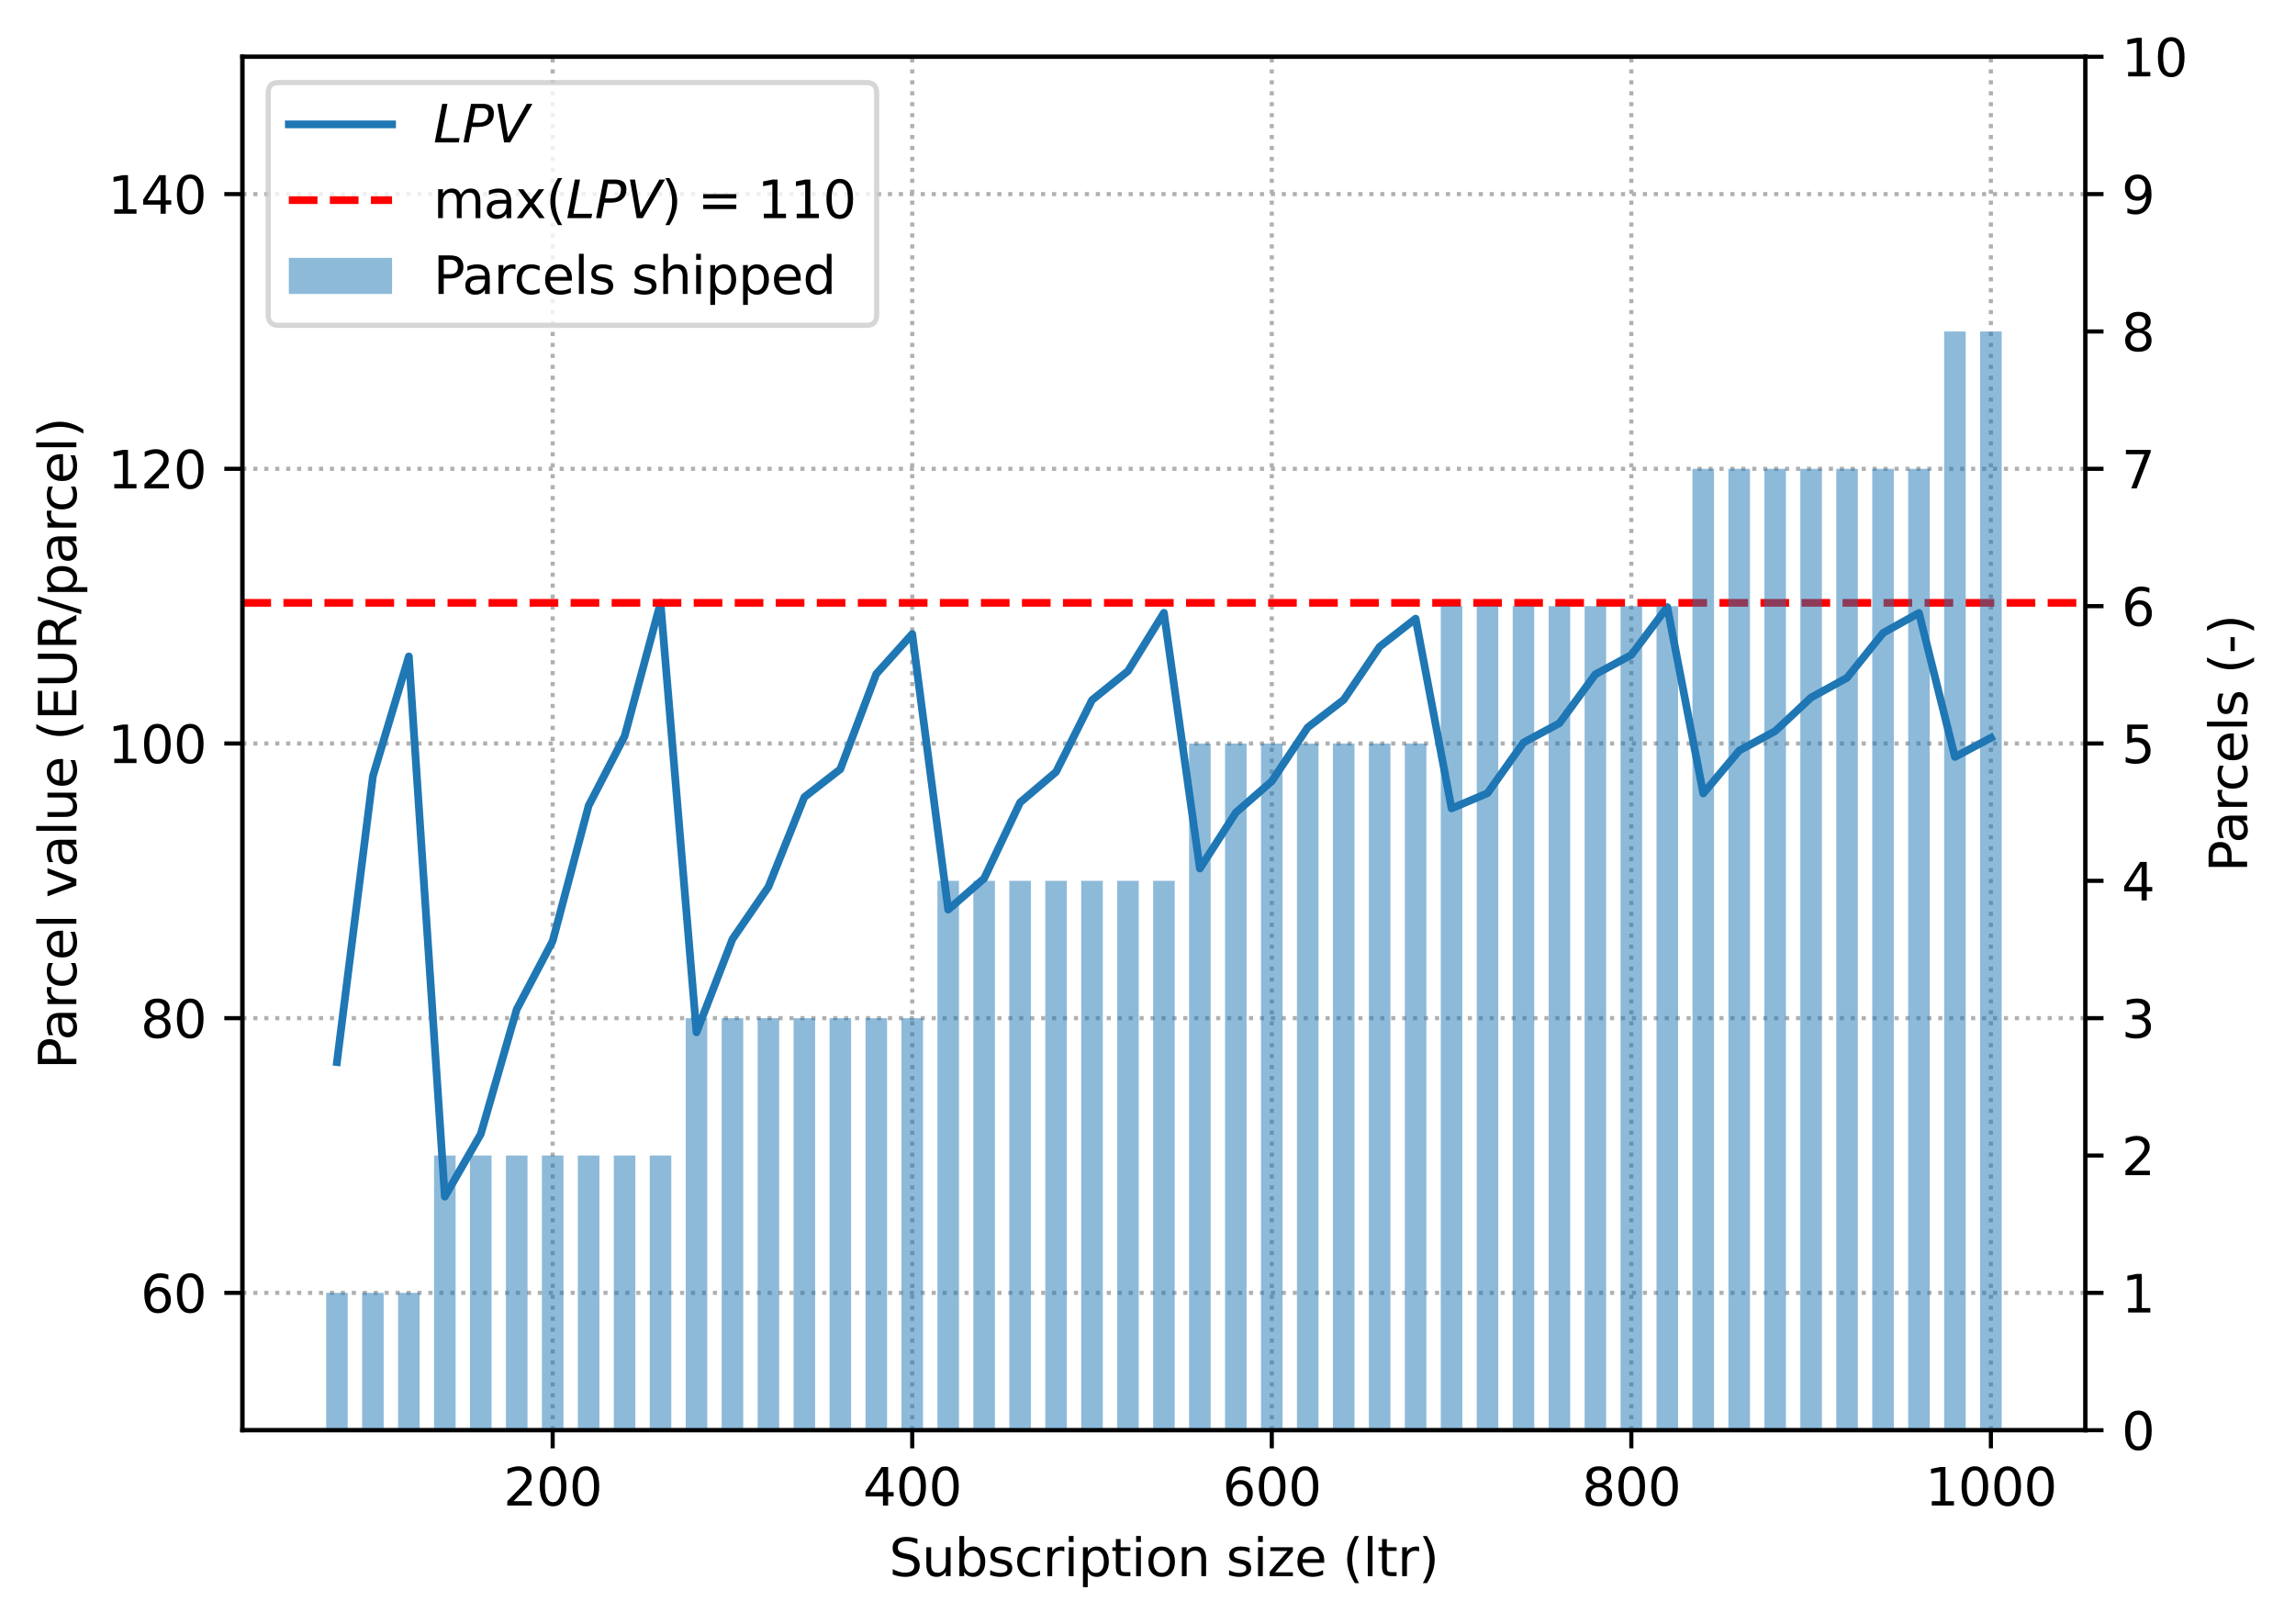 <?xml version="1.0" encoding="utf-8" standalone="no"?>
<!DOCTYPE svg PUBLIC "-//W3C//DTD SVG 1.1//EN"
  "http://www.w3.org/Graphics/SVG/1.1/DTD/svg11.dtd">
<svg xmlns:xlink="http://www.w3.org/1999/xlink" width="444.689pt" height="314.667pt" viewBox="0 0 444.689 314.667" xmlns="http://www.w3.org/2000/svg" version="1.1">
 <defs>
  <style type="text/css">*{stroke-linejoin: round; stroke-linecap: butt}</style>
 </defs>
 <g id="figure_1">
  <g id="patch_1">
   <path d="M 0 314.667 
L 444.689 314.667 
L 444.689 0 
L 0 0 
z
" style="fill: #ffffff"/>
  </g>
  <g id="axes_1">
   <g id="patch_2">
    <path d="M 46.966 277.111 
L 404.086 277.111 
L 404.086 10.999 
L 46.966 10.999 
z
" style="fill: #ffffff"/>
   </g>
   <g id="matplotlib.axis_1">
    <g id="xtick_1">
     <g id="line2d_1">
      <path d="M 107.089 277.111 
L 107.089 10.999 
" clip-path="url(#p3a15d66627)" style="fill: none; stroke-dasharray: 0.8,1.32; stroke-dashoffset: 0; stroke: #b0b0b0; stroke-width: 0.8"/>
     </g>
     <g id="line2d_2">
      <defs>
       <path id="m8cab2e12eb" d="M 0 0 
L 0 3.5 
" style="stroke: #000000; stroke-width: 0.8"/>
      </defs>
      <g>
       <use xlink:href="#m8cab2e12eb" x="107.089" y="277.111" style="stroke: #000000; stroke-width: 0.8"/>
      </g>
     </g>
     <g id="text_1">
      <!-- 200 -->
      <g transform="translate(97.546 291.71) scale(0.1 -0.1)">
       <defs>
        <path id="DejaVuSans-32" d="M 1228 531 
L 3431 531 
L 3431 0 
L 469 0 
L 469 531 
Q 828 903 1448 1529 
Q 2069 2156 2228 2338 
Q 2531 2678 2651 2914 
Q 2772 3150 2772 3378 
Q 2772 3750 2511 3984 
Q 2250 4219 1831 4219 
Q 1534 4219 1204 4116 
Q 875 4013 500 3803 
L 500 4441 
Q 881 4594 1212 4672 
Q 1544 4750 1819 4750 
Q 2544 4750 2975 4387 
Q 3406 4025 3406 3419 
Q 3406 3131 3298 2873 
Q 3191 2616 2906 2266 
Q 2828 2175 2409 1742 
Q 1991 1309 1228 531 
z
" transform="scale(0.016)"/>
        <path id="DejaVuSans-30" d="M 2034 4250 
Q 1547 4250 1301 3770 
Q 1056 3291 1056 2328 
Q 1056 1369 1301 889 
Q 1547 409 2034 409 
Q 2525 409 2770 889 
Q 3016 1369 3016 2328 
Q 3016 3291 2770 3770 
Q 2525 4250 2034 4250 
z
M 2034 4750 
Q 2819 4750 3233 4129 
Q 3647 3509 3647 2328 
Q 3647 1150 3233 529 
Q 2819 -91 2034 -91 
Q 1250 -91 836 529 
Q 422 1150 422 2328 
Q 422 3509 836 4129 
Q 1250 4750 2034 4750 
z
" transform="scale(0.016)"/>
       </defs>
       <use xlink:href="#DejaVuSans-32"/>
       <use xlink:href="#DejaVuSans-30" transform="translate(63.623 0)"/>
       <use xlink:href="#DejaVuSans-30" transform="translate(127.246 0)"/>
      </g>
     </g>
    </g>
    <g id="xtick_2">
     <g id="line2d_3">
      <path d="M 176.758 277.111 
L 176.758 10.999 
" clip-path="url(#p3a15d66627)" style="fill: none; stroke-dasharray: 0.8,1.32; stroke-dashoffset: 0; stroke: #b0b0b0; stroke-width: 0.8"/>
     </g>
     <g id="line2d_4">
      <g>
       <use xlink:href="#m8cab2e12eb" x="176.758" y="277.111" style="stroke: #000000; stroke-width: 0.8"/>
      </g>
     </g>
     <g id="text_2">
      <!-- 400 -->
      <g transform="translate(167.214 291.71) scale(0.1 -0.1)">
       <defs>
        <path id="DejaVuSans-34" d="M 2419 4116 
L 825 1625 
L 2419 1625 
L 2419 4116 
z
M 2253 4666 
L 3047 4666 
L 3047 1625 
L 3713 1625 
L 3713 1100 
L 3047 1100 
L 3047 0 
L 2419 0 
L 2419 1100 
L 313 1100 
L 313 1709 
L 2253 4666 
z
" transform="scale(0.016)"/>
       </defs>
       <use xlink:href="#DejaVuSans-34"/>
       <use xlink:href="#DejaVuSans-30" transform="translate(63.623 0)"/>
       <use xlink:href="#DejaVuSans-30" transform="translate(127.246 0)"/>
      </g>
     </g>
    </g>
    <g id="xtick_3">
     <g id="line2d_5">
      <path d="M 246.426 277.111 
L 246.426 10.999 
" clip-path="url(#p3a15d66627)" style="fill: none; stroke-dasharray: 0.8,1.32; stroke-dashoffset: 0; stroke: #b0b0b0; stroke-width: 0.8"/>
     </g>
     <g id="line2d_6">
      <g>
       <use xlink:href="#m8cab2e12eb" x="246.426" y="277.111" style="stroke: #000000; stroke-width: 0.8"/>
      </g>
     </g>
     <g id="text_3">
      <!-- 600 -->
      <g transform="translate(236.882 291.71) scale(0.1 -0.1)">
       <defs>
        <path id="DejaVuSans-36" d="M 2113 2584 
Q 1688 2584 1439 2293 
Q 1191 2003 1191 1497 
Q 1191 994 1439 701 
Q 1688 409 2113 409 
Q 2538 409 2786 701 
Q 3034 994 3034 1497 
Q 3034 2003 2786 2293 
Q 2538 2584 2113 2584 
z
M 3366 4563 
L 3366 3988 
Q 3128 4100 2886 4159 
Q 2644 4219 2406 4219 
Q 1781 4219 1451 3797 
Q 1122 3375 1075 2522 
Q 1259 2794 1537 2939 
Q 1816 3084 2150 3084 
Q 2853 3084 3261 2657 
Q 3669 2231 3669 1497 
Q 3669 778 3244 343 
Q 2819 -91 2113 -91 
Q 1303 -91 875 529 
Q 447 1150 447 2328 
Q 447 3434 972 4092 
Q 1497 4750 2381 4750 
Q 2619 4750 2861 4703 
Q 3103 4656 3366 4563 
z
" transform="scale(0.016)"/>
       </defs>
       <use xlink:href="#DejaVuSans-36"/>
       <use xlink:href="#DejaVuSans-30" transform="translate(63.623 0)"/>
       <use xlink:href="#DejaVuSans-30" transform="translate(127.246 0)"/>
      </g>
     </g>
    </g>
    <g id="xtick_4">
     <g id="line2d_7">
      <path d="M 316.094 277.111 
L 316.094 10.999 
" clip-path="url(#p3a15d66627)" style="fill: none; stroke-dasharray: 0.8,1.32; stroke-dashoffset: 0; stroke: #b0b0b0; stroke-width: 0.8"/>
     </g>
     <g id="line2d_8">
      <g>
       <use xlink:href="#m8cab2e12eb" x="316.094" y="277.111" style="stroke: #000000; stroke-width: 0.8"/>
      </g>
     </g>
     <g id="text_4">
      <!-- 800 -->
      <g transform="translate(306.551 291.71) scale(0.1 -0.1)">
       <defs>
        <path id="DejaVuSans-38" d="M 2034 2216 
Q 1584 2216 1326 1975 
Q 1069 1734 1069 1313 
Q 1069 891 1326 650 
Q 1584 409 2034 409 
Q 2484 409 2743 651 
Q 3003 894 3003 1313 
Q 3003 1734 2745 1975 
Q 2488 2216 2034 2216 
z
M 1403 2484 
Q 997 2584 770 2862 
Q 544 3141 544 3541 
Q 544 4100 942 4425 
Q 1341 4750 2034 4750 
Q 2731 4750 3128 4425 
Q 3525 4100 3525 3541 
Q 3525 3141 3298 2862 
Q 3072 2584 2669 2484 
Q 3125 2378 3379 2068 
Q 3634 1759 3634 1313 
Q 3634 634 3220 271 
Q 2806 -91 2034 -91 
Q 1263 -91 848 271 
Q 434 634 434 1313 
Q 434 1759 690 2068 
Q 947 2378 1403 2484 
z
M 1172 3481 
Q 1172 3119 1398 2916 
Q 1625 2713 2034 2713 
Q 2441 2713 2670 2916 
Q 2900 3119 2900 3481 
Q 2900 3844 2670 4047 
Q 2441 4250 2034 4250 
Q 1625 4250 1398 4047 
Q 1172 3844 1172 3481 
z
" transform="scale(0.016)"/>
       </defs>
       <use xlink:href="#DejaVuSans-38"/>
       <use xlink:href="#DejaVuSans-30" transform="translate(63.623 0)"/>
       <use xlink:href="#DejaVuSans-30" transform="translate(127.246 0)"/>
      </g>
     </g>
    </g>
    <g id="xtick_5">
     <g id="line2d_9">
      <path d="M 385.763 277.111 
L 385.763 10.999 
" clip-path="url(#p3a15d66627)" style="fill: none; stroke-dasharray: 0.8,1.32; stroke-dashoffset: 0; stroke: #b0b0b0; stroke-width: 0.8"/>
     </g>
     <g id="line2d_10">
      <g>
       <use xlink:href="#m8cab2e12eb" x="385.763" y="277.111" style="stroke: #000000; stroke-width: 0.8"/>
      </g>
     </g>
     <g id="text_5">
      <!-- 1000 -->
      <g transform="translate(373.038 291.71) scale(0.1 -0.1)">
       <defs>
        <path id="DejaVuSans-31" d="M 794 531 
L 1825 531 
L 1825 4091 
L 703 3866 
L 703 4441 
L 1819 4666 
L 2450 4666 
L 2450 531 
L 3481 531 
L 3481 0 
L 794 0 
L 794 531 
z
" transform="scale(0.016)"/>
       </defs>
       <use xlink:href="#DejaVuSans-31"/>
       <use xlink:href="#DejaVuSans-30" transform="translate(63.623 0)"/>
       <use xlink:href="#DejaVuSans-30" transform="translate(127.246 0)"/>
       <use xlink:href="#DejaVuSans-30" transform="translate(190.869 0)"/>
      </g>
     </g>
    </g>
    <g id="text_6">
     <!-- Subscription size (ltr) -->
     <g transform="translate(172.28 305.388) scale(0.1 -0.1)">
      <defs>
       <path id="DejaVuSans-53" d="M 3425 4513 
L 3425 3897 
Q 3066 4069 2747 4153 
Q 2428 4238 2131 4238 
Q 1616 4238 1336 4038 
Q 1056 3838 1056 3469 
Q 1056 3159 1242 3001 
Q 1428 2844 1947 2747 
L 2328 2669 
Q 3034 2534 3370 2195 
Q 3706 1856 3706 1288 
Q 3706 609 3251 259 
Q 2797 -91 1919 -91 
Q 1588 -91 1214 -16 
Q 841 59 441 206 
L 441 856 
Q 825 641 1194 531 
Q 1563 422 1919 422 
Q 2459 422 2753 634 
Q 3047 847 3047 1241 
Q 3047 1584 2836 1778 
Q 2625 1972 2144 2069 
L 1759 2144 
Q 1053 2284 737 2584 
Q 422 2884 422 3419 
Q 422 4038 858 4394 
Q 1294 4750 2059 4750 
Q 2388 4750 2728 4690 
Q 3069 4631 3425 4513 
z
" transform="scale(0.016)"/>
       <path id="DejaVuSans-75" d="M 544 1381 
L 544 3500 
L 1119 3500 
L 1119 1403 
Q 1119 906 1312 657 
Q 1506 409 1894 409 
Q 2359 409 2629 706 
Q 2900 1003 2900 1516 
L 2900 3500 
L 3475 3500 
L 3475 0 
L 2900 0 
L 2900 538 
Q 2691 219 2414 64 
Q 2138 -91 1772 -91 
Q 1169 -91 856 284 
Q 544 659 544 1381 
z
M 1991 3584 
L 1991 3584 
z
" transform="scale(0.016)"/>
       <path id="DejaVuSans-62" d="M 3116 1747 
Q 3116 2381 2855 2742 
Q 2594 3103 2138 3103 
Q 1681 3103 1420 2742 
Q 1159 2381 1159 1747 
Q 1159 1113 1420 752 
Q 1681 391 2138 391 
Q 2594 391 2855 752 
Q 3116 1113 3116 1747 
z
M 1159 2969 
Q 1341 3281 1617 3432 
Q 1894 3584 2278 3584 
Q 2916 3584 3314 3078 
Q 3713 2572 3713 1747 
Q 3713 922 3314 415 
Q 2916 -91 2278 -91 
Q 1894 -91 1617 61 
Q 1341 213 1159 525 
L 1159 0 
L 581 0 
L 581 4863 
L 1159 4863 
L 1159 2969 
z
" transform="scale(0.016)"/>
       <path id="DejaVuSans-73" d="M 2834 3397 
L 2834 2853 
Q 2591 2978 2328 3040 
Q 2066 3103 1784 3103 
Q 1356 3103 1142 2972 
Q 928 2841 928 2578 
Q 928 2378 1081 2264 
Q 1234 2150 1697 2047 
L 1894 2003 
Q 2506 1872 2764 1633 
Q 3022 1394 3022 966 
Q 3022 478 2636 193 
Q 2250 -91 1575 -91 
Q 1294 -91 989 -36 
Q 684 19 347 128 
L 347 722 
Q 666 556 975 473 
Q 1284 391 1588 391 
Q 1994 391 2212 530 
Q 2431 669 2431 922 
Q 2431 1156 2273 1281 
Q 2116 1406 1581 1522 
L 1381 1569 
Q 847 1681 609 1914 
Q 372 2147 372 2553 
Q 372 3047 722 3315 
Q 1072 3584 1716 3584 
Q 2034 3584 2315 3537 
Q 2597 3491 2834 3397 
z
" transform="scale(0.016)"/>
       <path id="DejaVuSans-63" d="M 3122 3366 
L 3122 2828 
Q 2878 2963 2633 3030 
Q 2388 3097 2138 3097 
Q 1578 3097 1268 2742 
Q 959 2388 959 1747 
Q 959 1106 1268 751 
Q 1578 397 2138 397 
Q 2388 397 2633 464 
Q 2878 531 3122 666 
L 3122 134 
Q 2881 22 2623 -34 
Q 2366 -91 2075 -91 
Q 1284 -91 818 406 
Q 353 903 353 1747 
Q 353 2603 823 3093 
Q 1294 3584 2113 3584 
Q 2378 3584 2631 3529 
Q 2884 3475 3122 3366 
z
" transform="scale(0.016)"/>
       <path id="DejaVuSans-72" d="M 2631 2963 
Q 2534 3019 2420 3045 
Q 2306 3072 2169 3072 
Q 1681 3072 1420 2755 
Q 1159 2438 1159 1844 
L 1159 0 
L 581 0 
L 581 3500 
L 1159 3500 
L 1159 2956 
Q 1341 3275 1631 3429 
Q 1922 3584 2338 3584 
Q 2397 3584 2469 3576 
Q 2541 3569 2628 3553 
L 2631 2963 
z
" transform="scale(0.016)"/>
       <path id="DejaVuSans-69" d="M 603 3500 
L 1178 3500 
L 1178 0 
L 603 0 
L 603 3500 
z
M 603 4863 
L 1178 4863 
L 1178 4134 
L 603 4134 
L 603 4863 
z
" transform="scale(0.016)"/>
       <path id="DejaVuSans-70" d="M 1159 525 
L 1159 -1331 
L 581 -1331 
L 581 3500 
L 1159 3500 
L 1159 2969 
Q 1341 3281 1617 3432 
Q 1894 3584 2278 3584 
Q 2916 3584 3314 3078 
Q 3713 2572 3713 1747 
Q 3713 922 3314 415 
Q 2916 -91 2278 -91 
Q 1894 -91 1617 61 
Q 1341 213 1159 525 
z
M 3116 1747 
Q 3116 2381 2855 2742 
Q 2594 3103 2138 3103 
Q 1681 3103 1420 2742 
Q 1159 2381 1159 1747 
Q 1159 1113 1420 752 
Q 1681 391 2138 391 
Q 2594 391 2855 752 
Q 3116 1113 3116 1747 
z
" transform="scale(0.016)"/>
       <path id="DejaVuSans-74" d="M 1172 4494 
L 1172 3500 
L 2356 3500 
L 2356 3053 
L 1172 3053 
L 1172 1153 
Q 1172 725 1289 603 
Q 1406 481 1766 481 
L 2356 481 
L 2356 0 
L 1766 0 
Q 1100 0 847 248 
Q 594 497 594 1153 
L 594 3053 
L 172 3053 
L 172 3500 
L 594 3500 
L 594 4494 
L 1172 4494 
z
" transform="scale(0.016)"/>
       <path id="DejaVuSans-6f" d="M 1959 3097 
Q 1497 3097 1228 2736 
Q 959 2375 959 1747 
Q 959 1119 1226 758 
Q 1494 397 1959 397 
Q 2419 397 2687 759 
Q 2956 1122 2956 1747 
Q 2956 2369 2687 2733 
Q 2419 3097 1959 3097 
z
M 1959 3584 
Q 2709 3584 3137 3096 
Q 3566 2609 3566 1747 
Q 3566 888 3137 398 
Q 2709 -91 1959 -91 
Q 1206 -91 779 398 
Q 353 888 353 1747 
Q 353 2609 779 3096 
Q 1206 3584 1959 3584 
z
" transform="scale(0.016)"/>
       <path id="DejaVuSans-6e" d="M 3513 2113 
L 3513 0 
L 2938 0 
L 2938 2094 
Q 2938 2591 2744 2837 
Q 2550 3084 2163 3084 
Q 1697 3084 1428 2787 
Q 1159 2491 1159 1978 
L 1159 0 
L 581 0 
L 581 3500 
L 1159 3500 
L 1159 2956 
Q 1366 3272 1645 3428 
Q 1925 3584 2291 3584 
Q 2894 3584 3203 3211 
Q 3513 2838 3513 2113 
z
" transform="scale(0.016)"/>
       <path id="DejaVuSans-20" transform="scale(0.016)"/>
       <path id="DejaVuSans-7a" d="M 353 3500 
L 3084 3500 
L 3084 2975 
L 922 459 
L 3084 459 
L 3084 0 
L 275 0 
L 275 525 
L 2438 3041 
L 353 3041 
L 353 3500 
z
" transform="scale(0.016)"/>
       <path id="DejaVuSans-65" d="M 3597 1894 
L 3597 1613 
L 953 1613 
Q 991 1019 1311 708 
Q 1631 397 2203 397 
Q 2534 397 2845 478 
Q 3156 559 3463 722 
L 3463 178 
Q 3153 47 2828 -22 
Q 2503 -91 2169 -91 
Q 1331 -91 842 396 
Q 353 884 353 1716 
Q 353 2575 817 3079 
Q 1281 3584 2069 3584 
Q 2775 3584 3186 3129 
Q 3597 2675 3597 1894 
z
M 3022 2063 
Q 3016 2534 2758 2815 
Q 2500 3097 2075 3097 
Q 1594 3097 1305 2825 
Q 1016 2553 972 2059 
L 3022 2063 
z
" transform="scale(0.016)"/>
       <path id="DejaVuSans-28" d="M 1984 4856 
Q 1566 4138 1362 3434 
Q 1159 2731 1159 2009 
Q 1159 1288 1364 580 
Q 1569 -128 1984 -844 
L 1484 -844 
Q 1016 -109 783 600 
Q 550 1309 550 2009 
Q 550 2706 781 3412 
Q 1013 4119 1484 4856 
L 1984 4856 
z
" transform="scale(0.016)"/>
       <path id="DejaVuSans-6c" d="M 603 4863 
L 1178 4863 
L 1178 0 
L 603 0 
L 603 4863 
z
" transform="scale(0.016)"/>
       <path id="DejaVuSans-29" d="M 513 4856 
L 1013 4856 
Q 1481 4119 1714 3412 
Q 1947 2706 1947 2009 
Q 1947 1309 1714 600 
Q 1481 -109 1013 -844 
L 513 -844 
Q 928 -128 1133 580 
Q 1338 1288 1338 2009 
Q 1338 2731 1133 3434 
Q 928 4138 513 4856 
z
" transform="scale(0.016)"/>
      </defs>
      <use xlink:href="#DejaVuSans-53"/>
      <use xlink:href="#DejaVuSans-75" transform="translate(63.477 0)"/>
      <use xlink:href="#DejaVuSans-62" transform="translate(126.855 0)"/>
      <use xlink:href="#DejaVuSans-73" transform="translate(190.332 0)"/>
      <use xlink:href="#DejaVuSans-63" transform="translate(242.432 0)"/>
      <use xlink:href="#DejaVuSans-72" transform="translate(297.412 0)"/>
      <use xlink:href="#DejaVuSans-69" transform="translate(338.525 0)"/>
      <use xlink:href="#DejaVuSans-70" transform="translate(366.309 0)"/>
      <use xlink:href="#DejaVuSans-74" transform="translate(429.785 0)"/>
      <use xlink:href="#DejaVuSans-69" transform="translate(468.994 0)"/>
      <use xlink:href="#DejaVuSans-6f" transform="translate(496.777 0)"/>
      <use xlink:href="#DejaVuSans-6e" transform="translate(557.959 0)"/>
      <use xlink:href="#DejaVuSans-20" transform="translate(621.338 0)"/>
      <use xlink:href="#DejaVuSans-73" transform="translate(653.125 0)"/>
      <use xlink:href="#DejaVuSans-69" transform="translate(705.225 0)"/>
      <use xlink:href="#DejaVuSans-7a" transform="translate(733.008 0)"/>
      <use xlink:href="#DejaVuSans-65" transform="translate(785.498 0)"/>
      <use xlink:href="#DejaVuSans-20" transform="translate(847.021 0)"/>
      <use xlink:href="#DejaVuSans-28" transform="translate(878.809 0)"/>
      <use xlink:href="#DejaVuSans-6c" transform="translate(917.822 0)"/>
      <use xlink:href="#DejaVuSans-74" transform="translate(945.605 0)"/>
      <use xlink:href="#DejaVuSans-72" transform="translate(984.814 0)"/>
      <use xlink:href="#DejaVuSans-29" transform="translate(1025.928 0)"/>
     </g>
    </g>
   </g>
   <g id="matplotlib.axis_2">
    <g id="ytick_1">
     <g id="line2d_11">
      <path d="M 46.966 250.5 
L 404.086 250.5 
" clip-path="url(#p3a15d66627)" style="fill: none; stroke-dasharray: 0.8,1.32; stroke-dashoffset: 0; stroke: #b0b0b0; stroke-width: 0.8"/>
     </g>
     <g id="line2d_12">
      <defs>
       <path id="m4050a2401f" d="M 0 0 
L -3.5 0 
" style="stroke: #000000; stroke-width: 0.8"/>
      </defs>
      <g>
       <use xlink:href="#m4050a2401f" x="46.966" y="250.5" style="stroke: #000000; stroke-width: 0.8"/>
      </g>
     </g>
     <g id="text_7">
      <!-- 60 -->
      <g transform="translate(27.241 254.299) scale(0.1 -0.1)">
       <use xlink:href="#DejaVuSans-36"/>
       <use xlink:href="#DejaVuSans-30" transform="translate(63.623 0)"/>
      </g>
     </g>
    </g>
    <g id="ytick_2">
     <g id="line2d_13">
      <path d="M 46.966 197.278 
L 404.086 197.278 
" clip-path="url(#p3a15d66627)" style="fill: none; stroke-dasharray: 0.8,1.32; stroke-dashoffset: 0; stroke: #b0b0b0; stroke-width: 0.8"/>
     </g>
     <g id="line2d_14">
      <g>
       <use xlink:href="#m4050a2401f" x="46.966" y="197.278" style="stroke: #000000; stroke-width: 0.8"/>
      </g>
     </g>
     <g id="text_8">
      <!-- 80 -->
      <g transform="translate(27.241 201.077) scale(0.1 -0.1)">
       <use xlink:href="#DejaVuSans-38"/>
       <use xlink:href="#DejaVuSans-30" transform="translate(63.623 0)"/>
      </g>
     </g>
    </g>
    <g id="ytick_3">
     <g id="line2d_15">
      <path d="M 46.966 144.055 
L 404.086 144.055 
" clip-path="url(#p3a15d66627)" style="fill: none; stroke-dasharray: 0.8,1.32; stroke-dashoffset: 0; stroke: #b0b0b0; stroke-width: 0.8"/>
     </g>
     <g id="line2d_16">
      <g>
       <use xlink:href="#m4050a2401f" x="46.966" y="144.055" style="stroke: #000000; stroke-width: 0.8"/>
      </g>
     </g>
     <g id="text_9">
      <!-- 100 -->
      <g transform="translate(20.878 147.854) scale(0.1 -0.1)">
       <use xlink:href="#DejaVuSans-31"/>
       <use xlink:href="#DejaVuSans-30" transform="translate(63.623 0)"/>
       <use xlink:href="#DejaVuSans-30" transform="translate(127.246 0)"/>
      </g>
     </g>
    </g>
    <g id="ytick_4">
     <g id="line2d_17">
      <path d="M 46.966 90.833 
L 404.086 90.833 
" clip-path="url(#p3a15d66627)" style="fill: none; stroke-dasharray: 0.8,1.32; stroke-dashoffset: 0; stroke: #b0b0b0; stroke-width: 0.8"/>
     </g>
     <g id="line2d_18">
      <g>
       <use xlink:href="#m4050a2401f" x="46.966" y="90.833" style="stroke: #000000; stroke-width: 0.8"/>
      </g>
     </g>
     <g id="text_10">
      <!-- 120 -->
      <g transform="translate(20.878 94.632) scale(0.1 -0.1)">
       <use xlink:href="#DejaVuSans-31"/>
       <use xlink:href="#DejaVuSans-32" transform="translate(63.623 0)"/>
       <use xlink:href="#DejaVuSans-30" transform="translate(127.246 0)"/>
      </g>
     </g>
    </g>
    <g id="ytick_5">
     <g id="line2d_19">
      <path d="M 46.966 37.61 
L 404.086 37.61 
" clip-path="url(#p3a15d66627)" style="fill: none; stroke-dasharray: 0.8,1.32; stroke-dashoffset: 0; stroke: #b0b0b0; stroke-width: 0.8"/>
     </g>
     <g id="line2d_20">
      <g>
       <use xlink:href="#m4050a2401f" x="46.966" y="37.61" style="stroke: #000000; stroke-width: 0.8"/>
      </g>
     </g>
     <g id="text_11">
      <!-- 140 -->
      <g transform="translate(20.878 41.41) scale(0.1 -0.1)">
       <use xlink:href="#DejaVuSans-31"/>
       <use xlink:href="#DejaVuSans-34" transform="translate(63.623 0)"/>
       <use xlink:href="#DejaVuSans-30" transform="translate(127.246 0)"/>
      </g>
     </g>
    </g>
    <g id="text_12">
     <!-- Parcel value (EUR/parcel) -->
     <g transform="translate(14.798 207.178) rotate(-90) scale(0.1 -0.1)">
      <defs>
       <path id="DejaVuSans-50" d="M 1259 4147 
L 1259 2394 
L 2053 2394 
Q 2494 2394 2734 2622 
Q 2975 2850 2975 3272 
Q 2975 3691 2734 3919 
Q 2494 4147 2053 4147 
L 1259 4147 
z
M 628 4666 
L 2053 4666 
Q 2838 4666 3239 4311 
Q 3641 3956 3641 3272 
Q 3641 2581 3239 2228 
Q 2838 1875 2053 1875 
L 1259 1875 
L 1259 0 
L 628 0 
L 628 4666 
z
" transform="scale(0.016)"/>
       <path id="DejaVuSans-61" d="M 2194 1759 
Q 1497 1759 1228 1600 
Q 959 1441 959 1056 
Q 959 750 1161 570 
Q 1363 391 1709 391 
Q 2188 391 2477 730 
Q 2766 1069 2766 1631 
L 2766 1759 
L 2194 1759 
z
M 3341 1997 
L 3341 0 
L 2766 0 
L 2766 531 
Q 2569 213 2275 61 
Q 1981 -91 1556 -91 
Q 1019 -91 701 211 
Q 384 513 384 1019 
Q 384 1609 779 1909 
Q 1175 2209 1959 2209 
L 2766 2209 
L 2766 2266 
Q 2766 2663 2505 2880 
Q 2244 3097 1772 3097 
Q 1472 3097 1187 3025 
Q 903 2953 641 2809 
L 641 3341 
Q 956 3463 1253 3523 
Q 1550 3584 1831 3584 
Q 2591 3584 2966 3190 
Q 3341 2797 3341 1997 
z
" transform="scale(0.016)"/>
       <path id="DejaVuSans-76" d="M 191 3500 
L 800 3500 
L 1894 563 
L 2988 3500 
L 3597 3500 
L 2284 0 
L 1503 0 
L 191 3500 
z
" transform="scale(0.016)"/>
       <path id="DejaVuSans-45" d="M 628 4666 
L 3578 4666 
L 3578 4134 
L 1259 4134 
L 1259 2753 
L 3481 2753 
L 3481 2222 
L 1259 2222 
L 1259 531 
L 3634 531 
L 3634 0 
L 628 0 
L 628 4666 
z
" transform="scale(0.016)"/>
       <path id="DejaVuSans-55" d="M 556 4666 
L 1191 4666 
L 1191 1831 
Q 1191 1081 1462 751 
Q 1734 422 2344 422 
Q 2950 422 3222 751 
Q 3494 1081 3494 1831 
L 3494 4666 
L 4128 4666 
L 4128 1753 
Q 4128 841 3676 375 
Q 3225 -91 2344 -91 
Q 1459 -91 1007 375 
Q 556 841 556 1753 
L 556 4666 
z
" transform="scale(0.016)"/>
       <path id="DejaVuSans-52" d="M 2841 2188 
Q 3044 2119 3236 1894 
Q 3428 1669 3622 1275 
L 4263 0 
L 3584 0 
L 2988 1197 
Q 2756 1666 2539 1819 
Q 2322 1972 1947 1972 
L 1259 1972 
L 1259 0 
L 628 0 
L 628 4666 
L 2053 4666 
Q 2853 4666 3247 4331 
Q 3641 3997 3641 3322 
Q 3641 2881 3436 2590 
Q 3231 2300 2841 2188 
z
M 1259 4147 
L 1259 2491 
L 2053 2491 
Q 2509 2491 2742 2702 
Q 2975 2913 2975 3322 
Q 2975 3731 2742 3939 
Q 2509 4147 2053 4147 
L 1259 4147 
z
" transform="scale(0.016)"/>
       <path id="DejaVuSans-2f" d="M 1625 4666 
L 2156 4666 
L 531 -594 
L 0 -594 
L 1625 4666 
z
" transform="scale(0.016)"/>
      </defs>
      <use xlink:href="#DejaVuSans-50"/>
      <use xlink:href="#DejaVuSans-61" transform="translate(55.803 0)"/>
      <use xlink:href="#DejaVuSans-72" transform="translate(117.082 0)"/>
      <use xlink:href="#DejaVuSans-63" transform="translate(155.945 0)"/>
      <use xlink:href="#DejaVuSans-65" transform="translate(210.926 0)"/>
      <use xlink:href="#DejaVuSans-6c" transform="translate(272.449 0)"/>
      <use xlink:href="#DejaVuSans-20" transform="translate(300.232 0)"/>
      <use xlink:href="#DejaVuSans-76" transform="translate(332.02 0)"/>
      <use xlink:href="#DejaVuSans-61" transform="translate(391.199 0)"/>
      <use xlink:href="#DejaVuSans-6c" transform="translate(452.479 0)"/>
      <use xlink:href="#DejaVuSans-75" transform="translate(480.262 0)"/>
      <use xlink:href="#DejaVuSans-65" transform="translate(543.641 0)"/>
      <use xlink:href="#DejaVuSans-20" transform="translate(605.164 0)"/>
      <use xlink:href="#DejaVuSans-28" transform="translate(636.951 0)"/>
      <use xlink:href="#DejaVuSans-45" transform="translate(675.965 0)"/>
      <use xlink:href="#DejaVuSans-55" transform="translate(739.148 0)"/>
      <use xlink:href="#DejaVuSans-52" transform="translate(812.342 0)"/>
      <use xlink:href="#DejaVuSans-2f" transform="translate(881.824 0)"/>
      <use xlink:href="#DejaVuSans-70" transform="translate(915.516 0)"/>
      <use xlink:href="#DejaVuSans-61" transform="translate(978.992 0)"/>
      <use xlink:href="#DejaVuSans-72" transform="translate(1040.271 0)"/>
      <use xlink:href="#DejaVuSans-63" transform="translate(1079.135 0)"/>
      <use xlink:href="#DejaVuSans-65" transform="translate(1134.115 0)"/>
      <use xlink:href="#DejaVuSans-6c" transform="translate(1195.639 0)"/>
      <use xlink:href="#DejaVuSans-29" transform="translate(1223.422 0)"/>
     </g>
    </g>
   </g>
   <g id="line2d_21">
    <path d="M 65.288 205.793 
L 72.255 150.389 
L 79.222 127.184 
L 86.189 231.859 
L 93.156 219.737 
L 100.123 195.561 
L 107.089 182.322 
L 114.056 156.11 
L 121.023 142.645 
L 127.99 116.805 
L 134.957 200.027 
L 141.924 181.967 
L 148.89 171.837 
L 155.857 154.451 
L 162.824 149.04 
L 169.791 130.572 
L 176.758 122.837 
L 183.725 176.261 
L 190.691 170.201 
L 197.658 155.485 
L 204.625 149.564 
L 211.592 135.646 
L 218.559 130.024 
L 225.526 118.735 
L 232.492 168.282 
L 239.459 157.446 
L 246.426 151.368 
L 253.393 140.936 
L 260.36 135.588 
L 267.327 125.305 
L 274.293 119.866 
L 281.26 156.642 
L 288.227 153.688 
L 295.194 143.878 
L 302.161 140.13 
L 309.128 130.652 
L 316.094 126.904 
L 323.061 117.626 
L 330.028 153.745 
L 336.995 145.435 
L 343.962 141.664 
L 350.929 135.144 
L 357.896 131.324 
L 364.862 122.648 
L 371.829 118.763 
L 378.796 146.666 
L 385.763 142.954 
" clip-path="url(#p3a15d66627)" style="fill: none; stroke: #1f77b4; stroke-width: 1.5; stroke-linecap: square"/>
   </g>
   <g id="line2d_22">
    <path d="M 46.966 116.805 
L 404.086 116.805 
" clip-path="url(#p3a15d66627)" style="fill: none; stroke-dasharray: 5.55,2.4; stroke-dashoffset: 0; stroke: #ff0000; stroke-width: 1.5"/>
   </g>
   <g id="patch_3">
    <path d="M 46.966 277.111 
L 46.966 10.999 
" style="fill: none; stroke: #000000; stroke-width: 0.8; stroke-linejoin: miter; stroke-linecap: square"/>
   </g>
   <g id="patch_4">
    <path d="M 404.086 277.111 
L 404.086 10.999 
" style="fill: none; stroke: #000000; stroke-width: 0.8; stroke-linejoin: miter; stroke-linecap: square"/>
   </g>
   <g id="patch_5">
    <path d="M 46.966 277.111 
L 404.086 277.111 
" style="fill: none; stroke: #000000; stroke-width: 0.8; stroke-linejoin: miter; stroke-linecap: square"/>
   </g>
   <g id="patch_6">
    <path d="M 46.966 10.999 
L 404.086 10.999 
" style="fill: none; stroke: #000000; stroke-width: 0.8; stroke-linejoin: miter; stroke-linecap: square"/>
   </g>
   <g id="legend_1">
    <g id="patch_7">
     <path d="M 53.966 63.034 
L 167.866 63.034 
Q 169.866 63.034 169.866 61.034 
L 169.866 17.999 
Q 169.866 15.999 167.866 15.999 
L 53.966 15.999 
Q 51.966 15.999 51.966 17.999 
L 51.966 61.034 
Q 51.966 63.034 53.966 63.034 
z
" style="fill: #ffffff; opacity: 0.8; stroke: #cccccc; stroke-linejoin: miter"/>
    </g>
    <g id="line2d_23">
     <path d="M 55.966 24.098 
L 65.966 24.098 
L 75.966 24.098 
" style="fill: none; stroke: #1f77b4; stroke-width: 1.5; stroke-linecap: square"/>
    </g>
    <g id="text_13">
     <!-- $LPV$ -->
     <g transform="translate(83.966 27.598) scale(0.1 -0.1)">
      <defs>
       <path id="DejaVuSans-Oblique-4c" d="M 1075 4666 
L 1709 4666 
L 909 525 
L 3181 525 
L 3078 0 
L 172 0 
L 1075 4666 
z
" transform="scale(0.016)"/>
       <path id="DejaVuSans-Oblique-50" d="M 1081 4666 
L 2541 4666 
Q 3178 4666 3512 4369 
Q 3847 4072 3847 3500 
Q 3847 2731 3353 2303 
Q 2859 1875 1966 1875 
L 1172 1875 
L 806 0 
L 172 0 
L 1081 4666 
z
M 1613 4147 
L 1275 2394 
L 2069 2394 
Q 2606 2394 2893 2669 
Q 3181 2944 3181 3456 
Q 3181 3784 2986 3965 
Q 2791 4147 2438 4147 
L 1613 4147 
z
" transform="scale(0.016)"/>
       <path id="DejaVuSans-Oblique-56" d="M 1319 0 
L 500 4666 
L 1119 4666 
L 1797 653 
L 4063 4666 
L 4750 4666 
L 2053 0 
L 1319 0 
z
" transform="scale(0.016)"/>
      </defs>
      <use xlink:href="#DejaVuSans-Oblique-4c" transform="translate(0 0.094)"/>
      <use xlink:href="#DejaVuSans-Oblique-50" transform="translate(55.713 0.094)"/>
      <use xlink:href="#DejaVuSans-Oblique-56" transform="translate(116.016 0.094)"/>
     </g>
    </g>
    <g id="line2d_24">
     <path d="M 55.966 38.776 
L 65.966 38.776 
L 75.966 38.776 
" style="fill: none; stroke-dasharray: 5.55,2.4; stroke-dashoffset: 0; stroke: #ff0000; stroke-width: 1.5"/>
    </g>
    <g id="text_14">
     <!-- $\max(LPV)$ = 110 -->
     <g transform="translate(83.966 42.276) scale(0.1 -0.1)">
      <defs>
       <path id="DejaVuSans-6d" d="M 3328 2828 
Q 3544 3216 3844 3400 
Q 4144 3584 4550 3584 
Q 5097 3584 5394 3201 
Q 5691 2819 5691 2113 
L 5691 0 
L 5113 0 
L 5113 2094 
Q 5113 2597 4934 2840 
Q 4756 3084 4391 3084 
Q 3944 3084 3684 2787 
Q 3425 2491 3425 1978 
L 3425 0 
L 2847 0 
L 2847 2094 
Q 2847 2600 2669 2842 
Q 2491 3084 2119 3084 
Q 1678 3084 1418 2786 
Q 1159 2488 1159 1978 
L 1159 0 
L 581 0 
L 581 3500 
L 1159 3500 
L 1159 2956 
Q 1356 3278 1631 3431 
Q 1906 3584 2284 3584 
Q 2666 3584 2933 3390 
Q 3200 3197 3328 2828 
z
" transform="scale(0.016)"/>
       <path id="DejaVuSans-78" d="M 3513 3500 
L 2247 1797 
L 3578 0 
L 2900 0 
L 1881 1375 
L 863 0 
L 184 0 
L 1544 1831 
L 300 3500 
L 978 3500 
L 1906 2253 
L 2834 3500 
L 3513 3500 
z
" transform="scale(0.016)"/>
       <path id="DejaVuSans-3d" d="M 678 2906 
L 4684 2906 
L 4684 2381 
L 678 2381 
L 678 2906 
z
M 678 1631 
L 4684 1631 
L 4684 1100 
L 678 1100 
L 678 1631 
z
" transform="scale(0.016)"/>
      </defs>
      <use xlink:href="#DejaVuSans-6d" transform="translate(0 0.125)"/>
      <use xlink:href="#DejaVuSans-61" transform="translate(97.412 0.125)"/>
      <use xlink:href="#DejaVuSans-78" transform="translate(158.691 0.125)"/>
      <use xlink:href="#DejaVuSans-28" transform="translate(217.871 0.125)"/>
      <use xlink:href="#DejaVuSans-Oblique-4c" transform="translate(256.885 0.125)"/>
      <use xlink:href="#DejaVuSans-Oblique-50" transform="translate(312.598 0.125)"/>
      <use xlink:href="#DejaVuSans-Oblique-56" transform="translate(372.9 0.125)"/>
      <use xlink:href="#DejaVuSans-29" transform="translate(441.309 0.125)"/>
      <use xlink:href="#DejaVuSans-20" transform="translate(480.322 0.125)"/>
      <use xlink:href="#DejaVuSans-3d" transform="translate(512.109 0.125)"/>
      <use xlink:href="#DejaVuSans-20" transform="translate(595.898 0.125)"/>
      <use xlink:href="#DejaVuSans-31" transform="translate(627.686 0.125)"/>
      <use xlink:href="#DejaVuSans-31" transform="translate(691.309 0.125)"/>
      <use xlink:href="#DejaVuSans-30" transform="translate(754.932 0.125)"/>
     </g>
    </g>
    <g id="patch_8">
     <path d="M 55.966 56.954 
L 75.966 56.954 
L 75.966 49.954 
L 55.966 49.954 
z
" style="fill: #1f77b4; opacity: 0.5"/>
    </g>
    <g id="text_15">
     <!-- Parcels shipped -->
     <g transform="translate(83.966 56.954) scale(0.1 -0.1)">
      <defs>
       <path id="DejaVuSans-68" d="M 3513 2113 
L 3513 0 
L 2938 0 
L 2938 2094 
Q 2938 2591 2744 2837 
Q 2550 3084 2163 3084 
Q 1697 3084 1428 2787 
Q 1159 2491 1159 1978 
L 1159 0 
L 581 0 
L 581 4863 
L 1159 4863 
L 1159 2956 
Q 1366 3272 1645 3428 
Q 1925 3584 2291 3584 
Q 2894 3584 3203 3211 
Q 3513 2838 3513 2113 
z
" transform="scale(0.016)"/>
       <path id="DejaVuSans-64" d="M 2906 2969 
L 2906 4863 
L 3481 4863 
L 3481 0 
L 2906 0 
L 2906 525 
Q 2725 213 2448 61 
Q 2172 -91 1784 -91 
Q 1150 -91 751 415 
Q 353 922 353 1747 
Q 353 2572 751 3078 
Q 1150 3584 1784 3584 
Q 2172 3584 2448 3432 
Q 2725 3281 2906 2969 
z
M 947 1747 
Q 947 1113 1208 752 
Q 1469 391 1925 391 
Q 2381 391 2643 752 
Q 2906 1113 2906 1747 
Q 2906 2381 2643 2742 
Q 2381 3103 1925 3103 
Q 1469 3103 1208 2742 
Q 947 2381 947 1747 
z
" transform="scale(0.016)"/>
      </defs>
      <use xlink:href="#DejaVuSans-50"/>
      <use xlink:href="#DejaVuSans-61" transform="translate(55.803 0)"/>
      <use xlink:href="#DejaVuSans-72" transform="translate(117.082 0)"/>
      <use xlink:href="#DejaVuSans-63" transform="translate(155.945 0)"/>
      <use xlink:href="#DejaVuSans-65" transform="translate(210.926 0)"/>
      <use xlink:href="#DejaVuSans-6c" transform="translate(272.449 0)"/>
      <use xlink:href="#DejaVuSans-73" transform="translate(300.232 0)"/>
      <use xlink:href="#DejaVuSans-20" transform="translate(352.332 0)"/>
      <use xlink:href="#DejaVuSans-73" transform="translate(384.119 0)"/>
      <use xlink:href="#DejaVuSans-68" transform="translate(436.219 0)"/>
      <use xlink:href="#DejaVuSans-69" transform="translate(499.598 0)"/>
      <use xlink:href="#DejaVuSans-70" transform="translate(527.381 0)"/>
      <use xlink:href="#DejaVuSans-70" transform="translate(590.857 0)"/>
      <use xlink:href="#DejaVuSans-65" transform="translate(654.334 0)"/>
      <use xlink:href="#DejaVuSans-64" transform="translate(715.857 0)"/>
     </g>
    </g>
   </g>
  </g>
  <g id="axes_2">
   <g id="patch_9">
    <path d="M 63.198 277.111 
L 67.378 277.111 
L 67.378 250.5 
L 63.198 250.5 
z
" clip-path="url(#p3a15d66627)" style="fill: #1f77b4; opacity: 0.5"/>
   </g>
   <g id="patch_10">
    <path d="M 70.165 277.111 
L 74.345 277.111 
L 74.345 250.5 
L 70.165 250.5 
z
" clip-path="url(#p3a15d66627)" style="fill: #1f77b4; opacity: 0.5"/>
   </g>
   <g id="patch_11">
    <path d="M 77.132 277.111 
L 81.312 277.111 
L 81.312 250.5 
L 77.132 250.5 
z
" clip-path="url(#p3a15d66627)" style="fill: #1f77b4; opacity: 0.5"/>
   </g>
   <g id="patch_12">
    <path d="M 84.099 277.111 
L 88.279 277.111 
L 88.279 223.889 
L 84.099 223.889 
z
" clip-path="url(#p3a15d66627)" style="fill: #1f77b4; opacity: 0.5"/>
   </g>
   <g id="patch_13">
    <path d="M 91.066 277.111 
L 95.246 277.111 
L 95.246 223.889 
L 91.066 223.889 
z
" clip-path="url(#p3a15d66627)" style="fill: #1f77b4; opacity: 0.5"/>
   </g>
   <g id="patch_14">
    <path d="M 98.033 277.111 
L 102.213 277.111 
L 102.213 223.889 
L 98.033 223.889 
z
" clip-path="url(#p3a15d66627)" style="fill: #1f77b4; opacity: 0.5"/>
   </g>
   <g id="patch_15">
    <path d="M 104.999 277.111 
L 109.179 277.111 
L 109.179 223.889 
L 104.999 223.889 
z
" clip-path="url(#p3a15d66627)" style="fill: #1f77b4; opacity: 0.5"/>
   </g>
   <g id="patch_16">
    <path d="M 111.966 277.111 
L 116.146 277.111 
L 116.146 223.889 
L 111.966 223.889 
z
" clip-path="url(#p3a15d66627)" style="fill: #1f77b4; opacity: 0.5"/>
   </g>
   <g id="patch_17">
    <path d="M 118.933 277.111 
L 123.113 277.111 
L 123.113 223.889 
L 118.933 223.889 
z
" clip-path="url(#p3a15d66627)" style="fill: #1f77b4; opacity: 0.5"/>
   </g>
   <g id="patch_18">
    <path d="M 125.9 277.111 
L 130.08 277.111 
L 130.08 223.889 
L 125.9 223.889 
z
" clip-path="url(#p3a15d66627)" style="fill: #1f77b4; opacity: 0.5"/>
   </g>
   <g id="patch_19">
    <path d="M 132.867 277.111 
L 137.047 277.111 
L 137.047 197.278 
L 132.867 197.278 
z
" clip-path="url(#p3a15d66627)" style="fill: #1f77b4; opacity: 0.5"/>
   </g>
   <g id="patch_20">
    <path d="M 139.834 277.111 
L 144.014 277.111 
L 144.014 197.278 
L 139.834 197.278 
z
" clip-path="url(#p3a15d66627)" style="fill: #1f77b4; opacity: 0.5"/>
   </g>
   <g id="patch_21">
    <path d="M 146.8 277.111 
L 150.98 277.111 
L 150.98 197.278 
L 146.8 197.278 
z
" clip-path="url(#p3a15d66627)" style="fill: #1f77b4; opacity: 0.5"/>
   </g>
   <g id="patch_22">
    <path d="M 153.767 277.111 
L 157.947 277.111 
L 157.947 197.278 
L 153.767 197.278 
z
" clip-path="url(#p3a15d66627)" style="fill: #1f77b4; opacity: 0.5"/>
   </g>
   <g id="patch_23">
    <path d="M 160.734 277.111 
L 164.914 277.111 
L 164.914 197.278 
L 160.734 197.278 
z
" clip-path="url(#p3a15d66627)" style="fill: #1f77b4; opacity: 0.5"/>
   </g>
   <g id="patch_24">
    <path d="M 167.701 277.111 
L 171.881 277.111 
L 171.881 197.278 
L 167.701 197.278 
z
" clip-path="url(#p3a15d66627)" style="fill: #1f77b4; opacity: 0.5"/>
   </g>
   <g id="patch_25">
    <path d="M 174.668 277.111 
L 178.848 277.111 
L 178.848 197.278 
L 174.668 197.278 
z
" clip-path="url(#p3a15d66627)" style="fill: #1f77b4; opacity: 0.5"/>
   </g>
   <g id="patch_26">
    <path d="M 181.635 277.111 
L 185.815 277.111 
L 185.815 170.666 
L 181.635 170.666 
z
" clip-path="url(#p3a15d66627)" style="fill: #1f77b4; opacity: 0.5"/>
   </g>
   <g id="patch_27">
    <path d="M 188.601 277.111 
L 192.781 277.111 
L 192.781 170.666 
L 188.601 170.666 
z
" clip-path="url(#p3a15d66627)" style="fill: #1f77b4; opacity: 0.5"/>
   </g>
   <g id="patch_28">
    <path d="M 195.568 277.111 
L 199.748 277.111 
L 199.748 170.666 
L 195.568 170.666 
z
" clip-path="url(#p3a15d66627)" style="fill: #1f77b4; opacity: 0.5"/>
   </g>
   <g id="patch_29">
    <path d="M 202.535 277.111 
L 206.715 277.111 
L 206.715 170.666 
L 202.535 170.666 
z
" clip-path="url(#p3a15d66627)" style="fill: #1f77b4; opacity: 0.5"/>
   </g>
   <g id="patch_30">
    <path d="M 209.502 277.111 
L 213.682 277.111 
L 213.682 170.666 
L 209.502 170.666 
z
" clip-path="url(#p3a15d66627)" style="fill: #1f77b4; opacity: 0.5"/>
   </g>
   <g id="patch_31">
    <path d="M 216.469 277.111 
L 220.649 277.111 
L 220.649 170.666 
L 216.469 170.666 
z
" clip-path="url(#p3a15d66627)" style="fill: #1f77b4; opacity: 0.5"/>
   </g>
   <g id="patch_32">
    <path d="M 223.436 277.111 
L 227.616 277.111 
L 227.616 170.666 
L 223.436 170.666 
z
" clip-path="url(#p3a15d66627)" style="fill: #1f77b4; opacity: 0.5"/>
   </g>
   <g id="patch_33">
    <path d="M 230.402 277.111 
L 234.583 277.111 
L 234.583 144.055 
L 230.402 144.055 
z
" clip-path="url(#p3a15d66627)" style="fill: #1f77b4; opacity: 0.5"/>
   </g>
   <g id="patch_34">
    <path d="M 237.369 277.111 
L 241.549 277.111 
L 241.549 144.055 
L 237.369 144.055 
z
" clip-path="url(#p3a15d66627)" style="fill: #1f77b4; opacity: 0.5"/>
   </g>
   <g id="patch_35">
    <path d="M 244.336 277.111 
L 248.516 277.111 
L 248.516 144.055 
L 244.336 144.055 
z
" clip-path="url(#p3a15d66627)" style="fill: #1f77b4; opacity: 0.5"/>
   </g>
   <g id="patch_36">
    <path d="M 251.303 277.111 
L 255.483 277.111 
L 255.483 144.055 
L 251.303 144.055 
z
" clip-path="url(#p3a15d66627)" style="fill: #1f77b4; opacity: 0.5"/>
   </g>
   <g id="patch_37">
    <path d="M 258.27 277.111 
L 262.45 277.111 
L 262.45 144.055 
L 258.27 144.055 
z
" clip-path="url(#p3a15d66627)" style="fill: #1f77b4; opacity: 0.5"/>
   </g>
   <g id="patch_38">
    <path d="M 265.237 277.111 
L 269.417 277.111 
L 269.417 144.055 
L 265.237 144.055 
z
" clip-path="url(#p3a15d66627)" style="fill: #1f77b4; opacity: 0.5"/>
   </g>
   <g id="patch_39">
    <path d="M 272.203 277.111 
L 276.384 277.111 
L 276.384 144.055 
L 272.203 144.055 
z
" clip-path="url(#p3a15d66627)" style="fill: #1f77b4; opacity: 0.5"/>
   </g>
   <g id="patch_40">
    <path d="M 279.17 277.111 
L 283.35 277.111 
L 283.35 117.444 
L 279.17 117.444 
z
" clip-path="url(#p3a15d66627)" style="fill: #1f77b4; opacity: 0.5"/>
   </g>
   <g id="patch_41">
    <path d="M 286.137 277.111 
L 290.317 277.111 
L 290.317 117.444 
L 286.137 117.444 
z
" clip-path="url(#p3a15d66627)" style="fill: #1f77b4; opacity: 0.5"/>
   </g>
   <g id="patch_42">
    <path d="M 293.104 277.111 
L 297.284 277.111 
L 297.284 117.444 
L 293.104 117.444 
z
" clip-path="url(#p3a15d66627)" style="fill: #1f77b4; opacity: 0.5"/>
   </g>
   <g id="patch_43">
    <path d="M 300.071 277.111 
L 304.251 277.111 
L 304.251 117.444 
L 300.071 117.444 
z
" clip-path="url(#p3a15d66627)" style="fill: #1f77b4; opacity: 0.5"/>
   </g>
   <g id="patch_44">
    <path d="M 307.038 277.111 
L 311.218 277.111 
L 311.218 117.444 
L 307.038 117.444 
z
" clip-path="url(#p3a15d66627)" style="fill: #1f77b4; opacity: 0.5"/>
   </g>
   <g id="patch_45">
    <path d="M 314.004 277.111 
L 318.185 277.111 
L 318.185 117.444 
L 314.004 117.444 
z
" clip-path="url(#p3a15d66627)" style="fill: #1f77b4; opacity: 0.5"/>
   </g>
   <g id="patch_46">
    <path d="M 320.971 277.111 
L 325.151 277.111 
L 325.151 117.444 
L 320.971 117.444 
z
" clip-path="url(#p3a15d66627)" style="fill: #1f77b4; opacity: 0.5"/>
   </g>
   <g id="patch_47">
    <path d="M 327.938 277.111 
L 332.118 277.111 
L 332.118 90.833 
L 327.938 90.833 
z
" clip-path="url(#p3a15d66627)" style="fill: #1f77b4; opacity: 0.5"/>
   </g>
   <g id="patch_48">
    <path d="M 334.905 277.111 
L 339.085 277.111 
L 339.085 90.833 
L 334.905 90.833 
z
" clip-path="url(#p3a15d66627)" style="fill: #1f77b4; opacity: 0.5"/>
   </g>
   <g id="patch_49">
    <path d="M 341.872 277.111 
L 346.052 277.111 
L 346.052 90.833 
L 341.872 90.833 
z
" clip-path="url(#p3a15d66627)" style="fill: #1f77b4; opacity: 0.5"/>
   </g>
   <g id="patch_50">
    <path d="M 348.839 277.111 
L 353.019 277.111 
L 353.019 90.833 
L 348.839 90.833 
z
" clip-path="url(#p3a15d66627)" style="fill: #1f77b4; opacity: 0.5"/>
   </g>
   <g id="patch_51">
    <path d="M 355.805 277.111 
L 359.986 277.111 
L 359.986 90.833 
L 355.805 90.833 
z
" clip-path="url(#p3a15d66627)" style="fill: #1f77b4; opacity: 0.5"/>
   </g>
   <g id="patch_52">
    <path d="M 362.772 277.111 
L 366.952 277.111 
L 366.952 90.833 
L 362.772 90.833 
z
" clip-path="url(#p3a15d66627)" style="fill: #1f77b4; opacity: 0.5"/>
   </g>
   <g id="patch_53">
    <path d="M 369.739 277.111 
L 373.919 277.111 
L 373.919 90.833 
L 369.739 90.833 
z
" clip-path="url(#p3a15d66627)" style="fill: #1f77b4; opacity: 0.5"/>
   </g>
   <g id="patch_54">
    <path d="M 376.706 277.111 
L 380.886 277.111 
L 380.886 64.222 
L 376.706 64.222 
z
" clip-path="url(#p3a15d66627)" style="fill: #1f77b4; opacity: 0.5"/>
   </g>
   <g id="patch_55">
    <path d="M 383.673 277.111 
L 387.853 277.111 
L 387.853 64.222 
L 383.673 64.222 
z
" clip-path="url(#p3a15d66627)" style="fill: #1f77b4; opacity: 0.5"/>
   </g>
   <g id="matplotlib.axis_3">
    <g id="ytick_6">
     <g id="line2d_25">
      <defs>
       <path id="m937c496dca" d="M 0 0 
L 3.5 0 
" style="stroke: #000000; stroke-width: 0.8"/>
      </defs>
      <g>
       <use xlink:href="#m937c496dca" x="404.086" y="277.111" style="stroke: #000000; stroke-width: 0.8"/>
      </g>
     </g>
     <g id="text_16">
      <!-- 0 -->
      <g transform="translate(411.086 280.91) scale(0.1 -0.1)">
       <use xlink:href="#DejaVuSans-30"/>
      </g>
     </g>
    </g>
    <g id="ytick_7">
     <g id="line2d_26">
      <g>
       <use xlink:href="#m937c496dca" x="404.086" y="250.5" style="stroke: #000000; stroke-width: 0.8"/>
      </g>
     </g>
     <g id="text_17">
      <!-- 1 -->
      <g transform="translate(411.086 254.299) scale(0.1 -0.1)">
       <use xlink:href="#DejaVuSans-31"/>
      </g>
     </g>
    </g>
    <g id="ytick_8">
     <g id="line2d_27">
      <g>
       <use xlink:href="#m937c496dca" x="404.086" y="223.889" style="stroke: #000000; stroke-width: 0.8"/>
      </g>
     </g>
     <g id="text_18">
      <!-- 2 -->
      <g transform="translate(411.086 227.688) scale(0.1 -0.1)">
       <use xlink:href="#DejaVuSans-32"/>
      </g>
     </g>
    </g>
    <g id="ytick_9">
     <g id="line2d_28">
      <g>
       <use xlink:href="#m937c496dca" x="404.086" y="197.278" style="stroke: #000000; stroke-width: 0.8"/>
      </g>
     </g>
     <g id="text_19">
      <!-- 3 -->
      <g transform="translate(411.086 201.077) scale(0.1 -0.1)">
       <defs>
        <path id="DejaVuSans-33" d="M 2597 2516 
Q 3050 2419 3304 2112 
Q 3559 1806 3559 1356 
Q 3559 666 3084 287 
Q 2609 -91 1734 -91 
Q 1441 -91 1130 -33 
Q 819 25 488 141 
L 488 750 
Q 750 597 1062 519 
Q 1375 441 1716 441 
Q 2309 441 2620 675 
Q 2931 909 2931 1356 
Q 2931 1769 2642 2001 
Q 2353 2234 1838 2234 
L 1294 2234 
L 1294 2753 
L 1863 2753 
Q 2328 2753 2575 2939 
Q 2822 3125 2822 3475 
Q 2822 3834 2567 4026 
Q 2313 4219 1838 4219 
Q 1578 4219 1281 4162 
Q 984 4106 628 3988 
L 628 4550 
Q 988 4650 1302 4700 
Q 1616 4750 1894 4750 
Q 2613 4750 3031 4423 
Q 3450 4097 3450 3541 
Q 3450 3153 3228 2886 
Q 3006 2619 2597 2516 
z
" transform="scale(0.016)"/>
       </defs>
       <use xlink:href="#DejaVuSans-33"/>
      </g>
     </g>
    </g>
    <g id="ytick_10">
     <g id="line2d_29">
      <g>
       <use xlink:href="#m937c496dca" x="404.086" y="170.666" style="stroke: #000000; stroke-width: 0.8"/>
      </g>
     </g>
     <g id="text_20">
      <!-- 4 -->
      <g transform="translate(411.086 174.466) scale(0.1 -0.1)">
       <use xlink:href="#DejaVuSans-34"/>
      </g>
     </g>
    </g>
    <g id="ytick_11">
     <g id="line2d_30">
      <g>
       <use xlink:href="#m937c496dca" x="404.086" y="144.055" style="stroke: #000000; stroke-width: 0.8"/>
      </g>
     </g>
     <g id="text_21">
      <!-- 5 -->
      <g transform="translate(411.086 147.854) scale(0.1 -0.1)">
       <defs>
        <path id="DejaVuSans-35" d="M 691 4666 
L 3169 4666 
L 3169 4134 
L 1269 4134 
L 1269 2991 
Q 1406 3038 1543 3061 
Q 1681 3084 1819 3084 
Q 2600 3084 3056 2656 
Q 3513 2228 3513 1497 
Q 3513 744 3044 326 
Q 2575 -91 1722 -91 
Q 1428 -91 1123 -41 
Q 819 9 494 109 
L 494 744 
Q 775 591 1075 516 
Q 1375 441 1709 441 
Q 2250 441 2565 725 
Q 2881 1009 2881 1497 
Q 2881 1984 2565 2268 
Q 2250 2553 1709 2553 
Q 1456 2553 1204 2497 
Q 953 2441 691 2322 
L 691 4666 
z
" transform="scale(0.016)"/>
       </defs>
       <use xlink:href="#DejaVuSans-35"/>
      </g>
     </g>
    </g>
    <g id="ytick_12">
     <g id="line2d_31">
      <g>
       <use xlink:href="#m937c496dca" x="404.086" y="117.444" style="stroke: #000000; stroke-width: 0.8"/>
      </g>
     </g>
     <g id="text_22">
      <!-- 6 -->
      <g transform="translate(411.086 121.243) scale(0.1 -0.1)">
       <use xlink:href="#DejaVuSans-36"/>
      </g>
     </g>
    </g>
    <g id="ytick_13">
     <g id="line2d_32">
      <g>
       <use xlink:href="#m937c496dca" x="404.086" y="90.833" style="stroke: #000000; stroke-width: 0.8"/>
      </g>
     </g>
     <g id="text_23">
      <!-- 7 -->
      <g transform="translate(411.086 94.632) scale(0.1 -0.1)">
       <defs>
        <path id="DejaVuSans-37" d="M 525 4666 
L 3525 4666 
L 3525 4397 
L 1831 0 
L 1172 0 
L 2766 4134 
L 525 4134 
L 525 4666 
z
" transform="scale(0.016)"/>
       </defs>
       <use xlink:href="#DejaVuSans-37"/>
      </g>
     </g>
    </g>
    <g id="ytick_14">
     <g id="line2d_33">
      <g>
       <use xlink:href="#m937c496dca" x="404.086" y="64.222" style="stroke: #000000; stroke-width: 0.8"/>
      </g>
     </g>
     <g id="text_24">
      <!-- 8 -->
      <g transform="translate(411.086 68.021) scale(0.1 -0.1)">
       <use xlink:href="#DejaVuSans-38"/>
      </g>
     </g>
    </g>
    <g id="ytick_15">
     <g id="line2d_34">
      <g>
       <use xlink:href="#m937c496dca" x="404.086" y="37.61" style="stroke: #000000; stroke-width: 0.8"/>
      </g>
     </g>
     <g id="text_25">
      <!-- 9 -->
      <g transform="translate(411.086 41.41) scale(0.1 -0.1)">
       <defs>
        <path id="DejaVuSans-39" d="M 703 97 
L 703 672 
Q 941 559 1184 500 
Q 1428 441 1663 441 
Q 2288 441 2617 861 
Q 2947 1281 2994 2138 
Q 2813 1869 2534 1725 
Q 2256 1581 1919 1581 
Q 1219 1581 811 2004 
Q 403 2428 403 3163 
Q 403 3881 828 4315 
Q 1253 4750 1959 4750 
Q 2769 4750 3195 4129 
Q 3622 3509 3622 2328 
Q 3622 1225 3098 567 
Q 2575 -91 1691 -91 
Q 1453 -91 1209 -44 
Q 966 3 703 97 
z
M 1959 2075 
Q 2384 2075 2632 2365 
Q 2881 2656 2881 3163 
Q 2881 3666 2632 3958 
Q 2384 4250 1959 4250 
Q 1534 4250 1286 3958 
Q 1038 3666 1038 3163 
Q 1038 2656 1286 2365 
Q 1534 2075 1959 2075 
z
" transform="scale(0.016)"/>
       </defs>
       <use xlink:href="#DejaVuSans-39"/>
      </g>
     </g>
    </g>
    <g id="ytick_16">
     <g id="line2d_35">
      <g>
       <use xlink:href="#m937c496dca" x="404.086" y="10.999" style="stroke: #000000; stroke-width: 0.8"/>
      </g>
     </g>
     <g id="text_26">
      <!-- 10 -->
      <g transform="translate(411.086 14.798) scale(0.1 -0.1)">
       <use xlink:href="#DejaVuSans-31"/>
       <use xlink:href="#DejaVuSans-30" transform="translate(63.623 0)"/>
      </g>
     </g>
    </g>
    <g id="text_27">
     <!-- Parcels (-) -->
     <g transform="translate(435.409 168.966) rotate(-90) scale(0.1 -0.1)">
      <defs>
       <path id="DejaVuSans-2d" d="M 313 2009 
L 1997 2009 
L 1997 1497 
L 313 1497 
L 313 2009 
z
" transform="scale(0.016)"/>
      </defs>
      <use xlink:href="#DejaVuSans-50"/>
      <use xlink:href="#DejaVuSans-61" transform="translate(55.803 0)"/>
      <use xlink:href="#DejaVuSans-72" transform="translate(117.082 0)"/>
      <use xlink:href="#DejaVuSans-63" transform="translate(155.945 0)"/>
      <use xlink:href="#DejaVuSans-65" transform="translate(210.926 0)"/>
      <use xlink:href="#DejaVuSans-6c" transform="translate(272.449 0)"/>
      <use xlink:href="#DejaVuSans-73" transform="translate(300.232 0)"/>
      <use xlink:href="#DejaVuSans-20" transform="translate(352.332 0)"/>
      <use xlink:href="#DejaVuSans-28" transform="translate(384.119 0)"/>
      <use xlink:href="#DejaVuSans-2d" transform="translate(423.133 0)"/>
      <use xlink:href="#DejaVuSans-29" transform="translate(459.217 0)"/>
     </g>
    </g>
   </g>
   <g id="patch_56">
    <path d="M 46.966 277.111 
L 46.966 10.999 
" style="fill: none; stroke: #000000; stroke-width: 0.8; stroke-linejoin: miter; stroke-linecap: square"/>
   </g>
   <g id="patch_57">
    <path d="M 404.086 277.111 
L 404.086 10.999 
" style="fill: none; stroke: #000000; stroke-width: 0.8; stroke-linejoin: miter; stroke-linecap: square"/>
   </g>
   <g id="patch_58">
    <path d="M 46.966 277.111 
L 404.086 277.111 
" style="fill: none; stroke: #000000; stroke-width: 0.8; stroke-linejoin: miter; stroke-linecap: square"/>
   </g>
   <g id="patch_59">
    <path d="M 46.966 10.999 
L 404.086 10.999 
" style="fill: none; stroke: #000000; stroke-width: 0.8; stroke-linejoin: miter; stroke-linecap: square"/>
   </g>
  </g>
 </g>
 <defs>
  <clipPath id="p3a15d66627">
   <rect x="46.966" y="10.999" width="357.12" height="266.112"/>
  </clipPath>
 </defs>
</svg>
